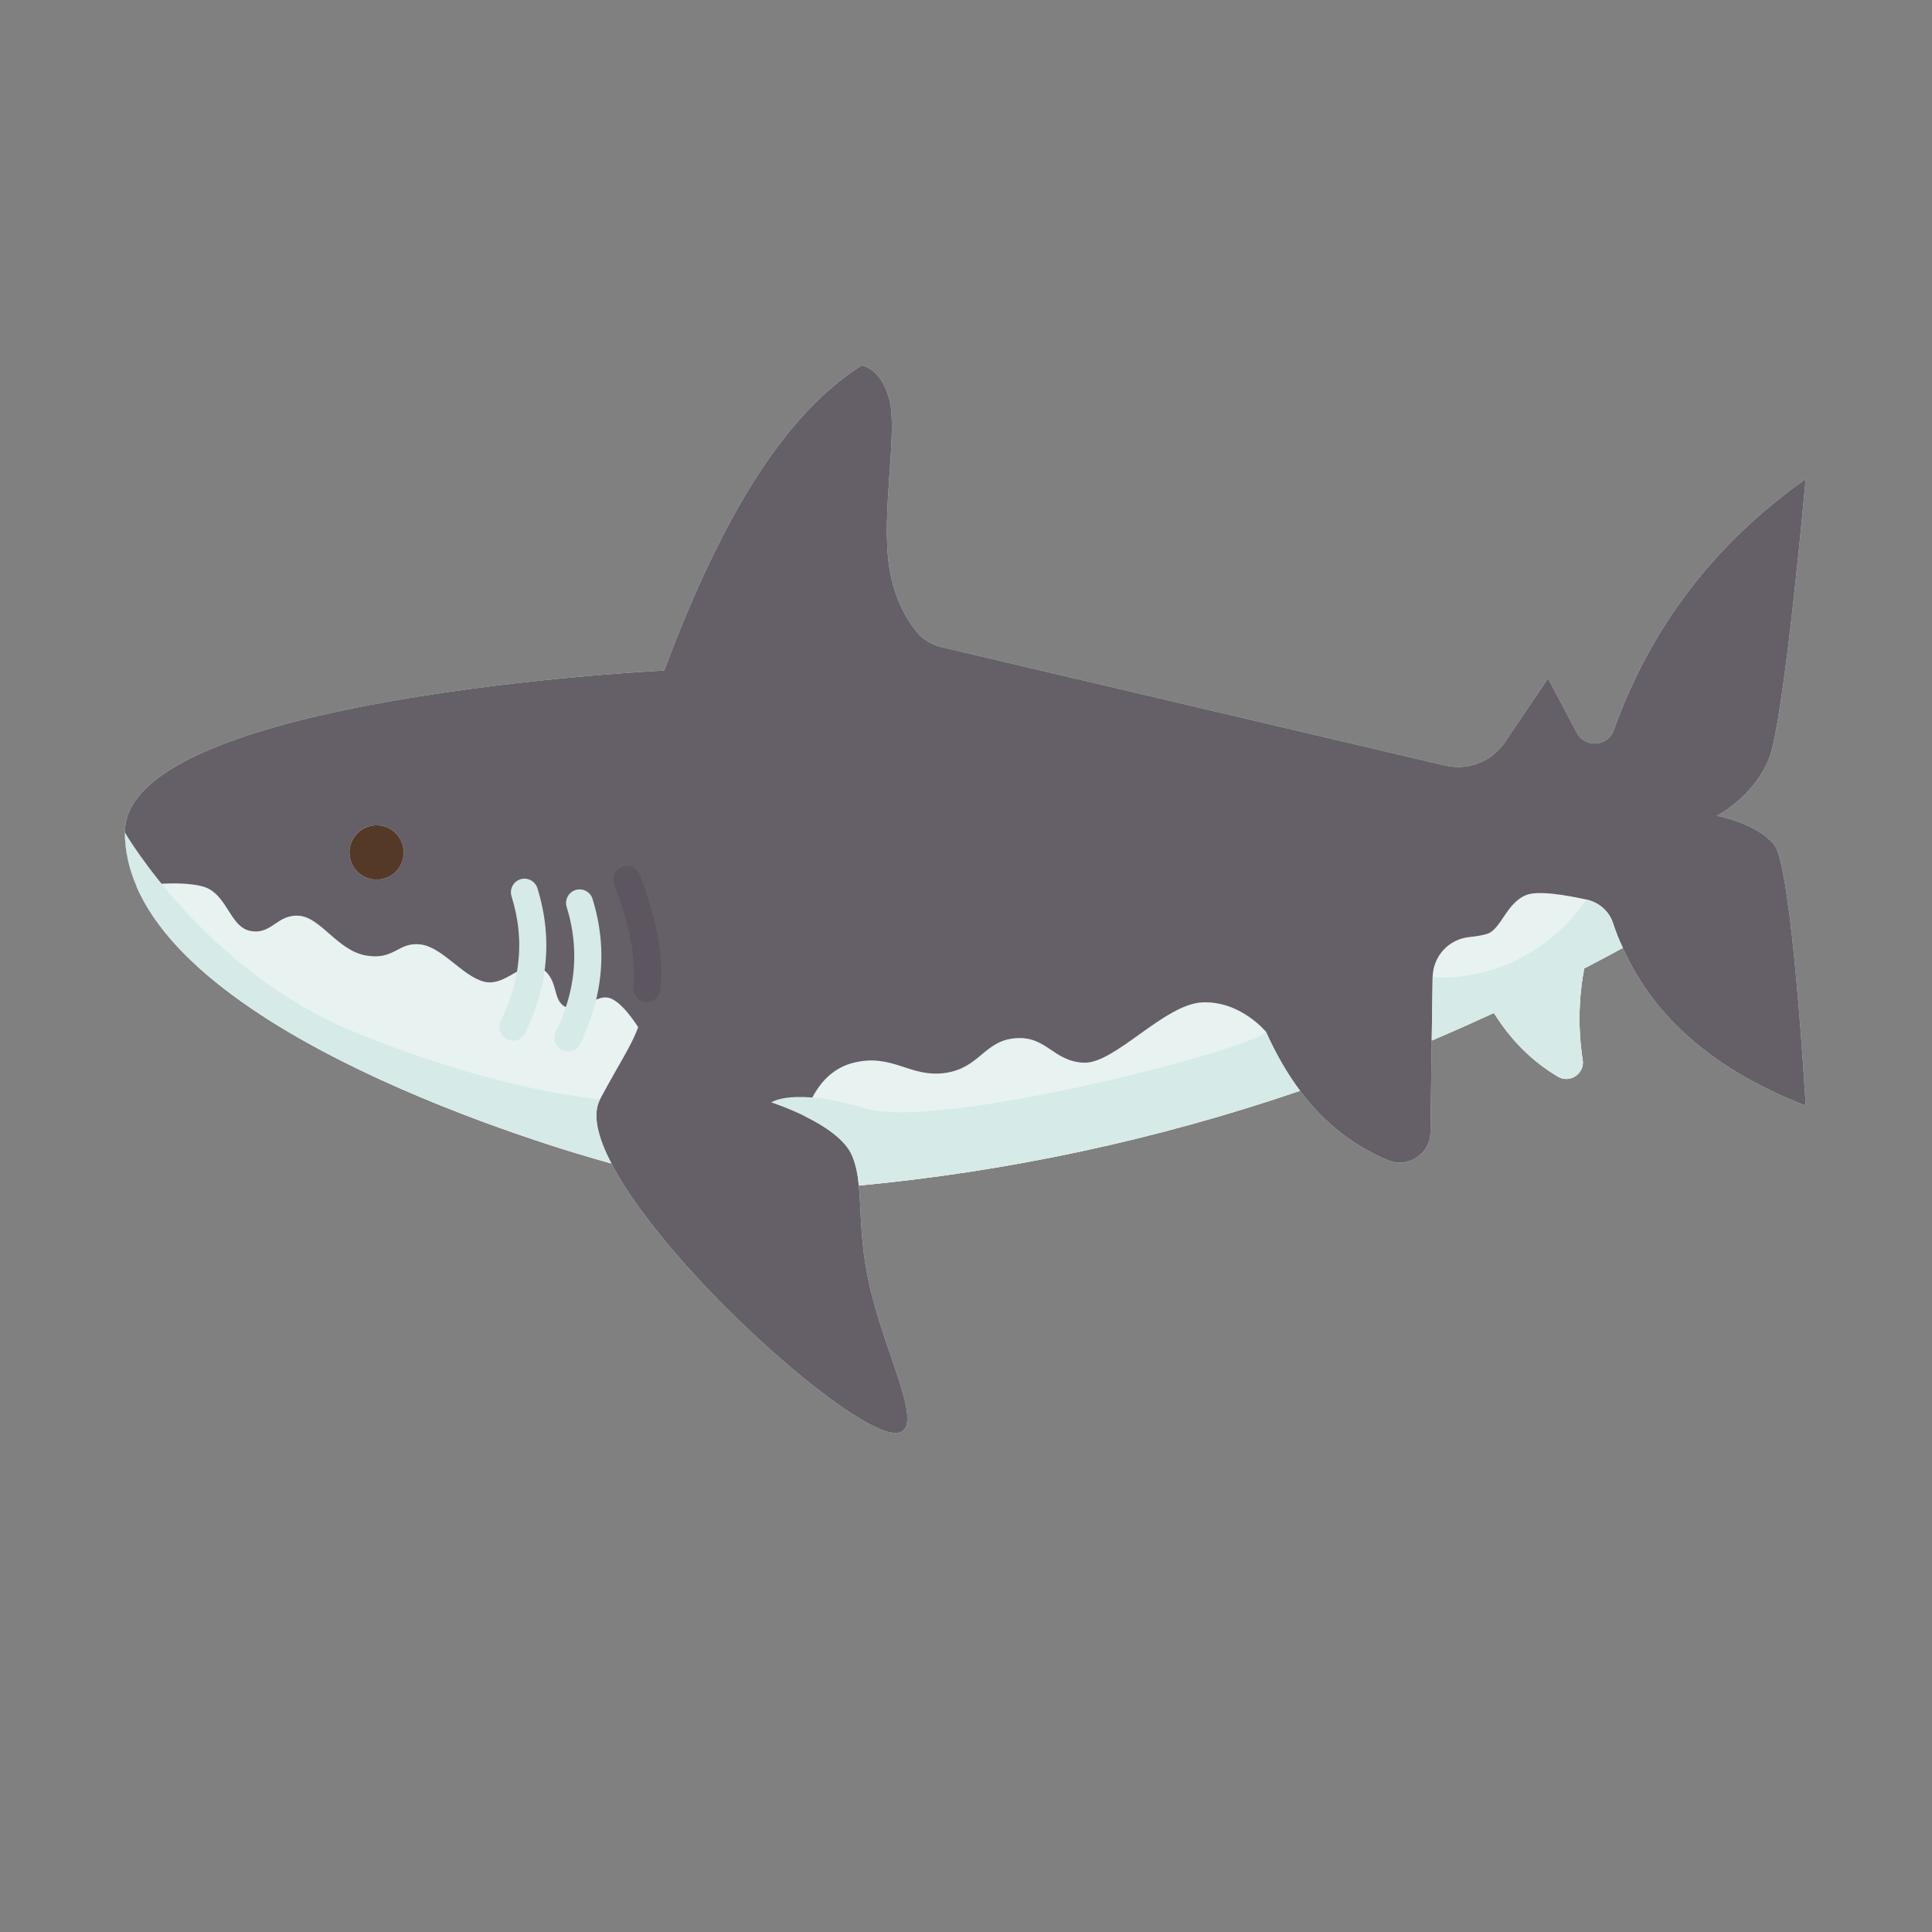 <svg xmlns="http://www.w3.org/2000/svg" xmlns:xlink="http://www.w3.org/1999/xlink" width="400" zoomAndPan="magnify" viewBox="0 0 300 300" height="400" preserveAspectRatio="xMidYMid meet" version="1.0"><rect x="0" y="0" width="300" height="300" fill="#808080" stroke="none"/><defs><clipPath id="id1"><path d="M 19.387 56.516 L 280.387 56.516 L 280.387 223 L 19.387 223 Z M 19.387 56.516 " clip-rule="nonzero"/></clipPath><clipPath id="id2"><path d="M 19.387 56.516 L 280.387 56.516 L 280.387 223 L 19.387 223 Z M 19.387 56.516 " clip-rule="nonzero"/></clipPath><clipPath id="id3"><path d="M 19.387 129 L 95 129 L 95 181 L 19.387 181 Z M 19.387 129 " clip-rule="nonzero"/></clipPath></defs><g clip-path="url(#id1)"><path fill="#e7f2f1" d="M 266.602 126.676 C 266.602 126.676 272.391 123.703 274.727 117.676 C 277.062 111.621 280.387 74.387 280.387 74.387 C 266.516 84.191 256.434 97.051 250.582 113.395 C 249.676 115.965 246.121 116.199 244.836 113.773 L 240.375 105.34 L 233.68 115.25 C 231.641 118.266 227.957 119.699 224.418 118.875 L 146.203 100.488 C 144.688 100.129 143.32 99.309 142.332 98.105 C 140.836 96.273 138.879 93.066 138.102 88.195 C 136.754 79.824 139.445 67.109 138.102 62.051 C 136.754 57.012 133.785 56.758 133.785 56.758 C 120.777 65.004 111.223 82.566 103.141 104.117 C 103.141 104.117 19.387 108.164 19.387 129.25 C 19.387 132.137 20.02 134.922 21.199 137.621 C 32.625 164.211 94.91 180.656 94.91 180.656 L 94.93 180.637 C 103.707 197.586 134.902 225.02 139.953 222.34 C 142.984 220.738 137.953 211.168 135.387 201.152 C 133.449 193.559 133.785 188.289 133.363 184.094 C 156.539 181.898 179.398 177.051 201.875 169.375 C 205.832 174.648 210.465 178.043 215.516 180.148 C 218.633 181.457 222.082 179.18 222.125 175.805 L 222.316 161.574 C 225.555 160.203 228.754 158.77 231.977 157.293 C 234.734 161.723 238.102 164.926 241.953 167.203 C 243.785 168.258 246.078 166.699 245.762 164.609 C 245.027 159.867 245.109 155.121 245.996 150.379 C 247.992 149.344 249.992 148.289 251.973 147.195 L 251.992 147.172 C 257.086 158.559 266.938 166.465 280.387 171.672 C 280.387 171.672 278.281 134.438 275.461 131.105 C 272.621 127.773 266.602 126.676 266.602 126.676 Z M 266.602 126.676 " fill-opacity="1" fill-rule="nonzero"/></g><path fill="#e7f2f1" d="M 251.973 147.195 C 249.992 148.289 247.992 149.344 245.996 150.379 C 245.109 155.121 245.027 159.867 245.762 164.609 C 246.078 166.699 243.785 168.258 241.953 167.203 C 238.102 164.926 234.734 161.723 231.977 157.293 C 228.754 158.77 225.555 160.203 222.316 161.574 L 222.461 151.727 C 222.504 148.523 224.926 145.844 228.125 145.508 C 229.367 145.379 230.504 145.191 231.156 144.918 C 233.113 144.051 233.977 140.234 236.945 138.992 C 238.773 138.23 243.238 138.992 246.352 139.688 C 248.266 140.109 249.848 141.457 250.457 143.312 C 250.898 144.641 251.402 145.93 251.992 147.172 Z M 251.973 147.195 " fill-opacity="1" fill-rule="nonzero"/><path fill="#e7f2f1" d="M 90.09 156.344 C 91.562 155.84 93.016 154.656 94.402 154.91 C 96.508 155.27 99.098 159.508 99.098 159.508 C 98.004 162.48 96.277 164.906 93.184 170.684 C 91.961 172.98 92.762 176.504 94.93 180.637 L 94.91 180.656 C 94.91 180.656 32.625 164.211 21.199 137.621 C 21.617 137.559 27.598 136.652 31.387 137.621 C 35.32 138.633 35.574 143.926 38.898 144.559 C 42.227 145.168 42.961 141.965 46.414 142.195 C 49.844 142.449 52.434 147.637 56.875 148.375 C 61.293 149.113 61.777 146.266 65.23 146.645 C 68.684 147.004 71.754 151.578 75.207 152.445 C 77.965 153.117 80.324 150.23 82.531 149.996 C 83.078 149.934 83.625 150.039 84.176 150.398 C 86.867 152.254 85.668 155.395 87.879 156.387 C 88.617 156.723 89.352 156.617 90.09 156.344 Z M 90.09 156.344 " fill-opacity="1" fill-rule="nonzero"/><path fill="#e7f2f1" d="M 196.574 160.203 C 198.172 163.766 199.941 166.781 201.875 169.375 C 179.398 177.051 156.539 181.898 133.363 184.094 C 133.195 182.406 132.922 180.887 132.312 179.453 C 131.238 176.902 127.953 174.793 125.008 173.34 C 125.008 173.34 126.523 166.488 132.562 165.012 C 138.586 163.535 141.301 167.352 146.707 166.613 C 152.141 165.875 152.77 161.617 157.652 161.215 C 162.516 160.816 163.465 164.777 168.262 165.012 C 173.062 165.262 180.809 155.879 186.723 155.648 C 192.617 155.395 196.574 160.203 196.574 160.203 Z M 196.574 160.203 " fill-opacity="1" fill-rule="nonzero"/><g clip-path="url(#id2)"><path fill="#655f68" d="M 99.098 159.508 C 99.098 159.508 96.508 155.27 94.402 154.91 C 93.016 154.656 91.562 155.84 90.09 156.344 C 89.352 156.617 88.617 156.723 87.879 156.387 C 85.668 155.395 86.867 152.254 84.176 150.398 C 83.625 150.039 83.078 149.934 82.531 149.996 C 80.324 150.23 77.965 153.117 75.207 152.445 C 71.754 151.578 68.684 147.004 65.23 146.645 C 61.777 146.266 61.293 149.113 56.875 148.375 C 52.434 147.637 49.844 142.449 46.414 142.195 C 42.961 141.965 42.227 145.168 38.898 144.559 C 35.574 143.926 35.32 138.633 31.387 137.621 C 27.598 136.652 21.617 137.559 21.199 137.621 C 20.02 134.922 19.387 132.137 19.387 129.25 C 19.387 108.164 103.141 104.117 103.141 104.117 C 111.223 82.566 120.777 65.004 133.785 56.758 C 133.785 56.758 136.754 57.012 138.102 62.051 C 139.445 67.109 136.754 79.824 138.102 88.195 C 138.879 93.066 140.836 96.273 142.332 98.105 C 143.32 99.309 144.688 100.129 146.203 100.488 L 224.418 118.875 C 227.957 119.699 231.641 118.266 233.68 115.25 L 240.375 105.34 L 244.836 113.773 C 246.121 116.199 249.676 115.965 250.582 113.395 C 256.434 97.051 266.516 84.191 280.387 74.387 C 280.387 74.387 277.062 111.621 274.727 117.676 C 272.391 123.703 266.602 126.676 266.602 126.676 C 266.602 126.676 272.621 127.773 275.461 131.105 C 278.281 134.438 280.387 171.672 280.387 171.672 C 266.938 166.465 257.086 158.559 251.992 147.172 C 251.402 145.93 250.898 144.641 250.457 143.312 C 249.848 141.457 248.266 140.109 246.352 139.688 C 243.238 138.992 238.773 138.23 236.945 138.992 C 233.977 140.234 233.113 144.051 231.156 144.918 C 230.504 145.191 229.367 145.379 228.125 145.508 C 224.926 145.844 222.504 148.523 222.461 151.727 L 222.316 161.574 L 222.125 175.805 C 222.082 179.18 218.633 181.457 215.516 180.148 C 210.465 178.043 205.832 174.648 201.875 169.375 C 199.941 166.781 198.172 163.766 196.574 160.203 C 196.574 160.203 192.617 155.395 186.723 155.648 C 180.809 155.879 173.062 165.262 168.262 165.012 C 163.465 164.777 162.516 160.816 157.652 161.215 C 152.77 161.617 152.141 165.875 146.707 166.613 C 141.301 167.352 138.586 163.535 132.562 165.012 C 126.523 166.488 125.008 173.34 125.008 173.34 C 127.953 174.793 131.238 176.902 132.312 179.453 C 132.922 180.887 133.195 182.406 133.363 184.094 C 133.785 188.289 133.449 193.559 135.387 201.152 C 137.953 211.168 142.984 220.738 139.953 222.34 C 134.902 225.02 103.707 197.586 94.93 180.637 C 92.762 176.504 91.961 172.98 93.184 170.684 C 96.277 164.906 98.004 162.48 99.098 159.508 Z M 62.684 132.371 C 62.684 130.031 60.789 128.152 58.473 128.152 C 56.137 128.152 54.266 130.031 54.266 132.371 C 54.266 134.691 56.137 136.586 58.473 136.586 C 60.789 136.586 62.684 134.691 62.684 132.371 Z M 62.684 132.371 " fill-opacity="1" fill-rule="nonzero"/></g><path fill="#543927" d="M 62.684 132.371 C 62.684 132.648 62.656 132.922 62.602 133.191 C 62.551 133.465 62.469 133.727 62.363 133.984 C 62.258 134.238 62.129 134.484 61.973 134.715 C 61.82 134.945 61.645 135.156 61.449 135.352 C 61.254 135.547 61.043 135.723 60.812 135.875 C 60.582 136.031 60.34 136.16 60.086 136.266 C 59.828 136.371 59.566 136.453 59.297 136.508 C 59.023 136.559 58.75 136.586 58.473 136.586 C 58.199 136.586 57.926 136.559 57.652 136.508 C 57.383 136.453 57.117 136.371 56.863 136.266 C 56.609 136.16 56.363 136.031 56.137 135.875 C 55.906 135.723 55.691 135.547 55.496 135.352 C 55.301 135.156 55.129 134.945 54.973 134.715 C 54.82 134.484 54.691 134.238 54.586 133.984 C 54.48 133.727 54.398 133.465 54.344 133.191 C 54.293 132.922 54.266 132.648 54.266 132.371 C 54.266 132.094 54.293 131.82 54.344 131.547 C 54.398 131.277 54.48 131.012 54.586 130.758 C 54.691 130.5 54.82 130.258 54.973 130.027 C 55.129 129.797 55.301 129.586 55.496 129.387 C 55.691 129.191 55.906 129.02 56.137 128.863 C 56.363 128.711 56.609 128.582 56.863 128.473 C 57.117 128.367 57.383 128.289 57.652 128.234 C 57.926 128.18 58.199 128.152 58.473 128.152 C 58.75 128.152 59.023 128.18 59.297 128.234 C 59.566 128.289 59.828 128.367 60.086 128.473 C 60.34 128.582 60.582 128.711 60.812 128.863 C 61.043 129.02 61.254 129.191 61.449 129.387 C 61.645 129.586 61.82 129.797 61.973 130.027 C 62.129 130.258 62.258 130.5 62.363 130.758 C 62.469 131.012 62.551 131.277 62.602 131.547 C 62.656 131.82 62.684 132.094 62.684 132.371 Z M 62.684 132.371 " fill-opacity="1" fill-rule="nonzero"/><path fill="#5d5560" d="M 100.445 155.562 C 100.359 155.562 100.273 155.559 100.184 155.547 C 99.027 155.402 98.211 154.352 98.355 153.195 C 99.199 146.457 95.453 137.504 95.414 137.41 C 94.961 136.34 95.457 135.102 96.531 134.648 C 97.594 134.191 98.836 134.691 99.289 135.762 C 99.465 136.168 103.523 145.84 102.535 153.719 C 102.398 154.785 101.492 155.562 100.445 155.562 Z M 100.445 155.562 " fill-opacity="1" fill-rule="nonzero"/><g clip-path="url(#id3)"><path fill="#d6eae8" d="M 93.184 170.684 C 93.184 170.684 77.992 169.668 54.91 160.203 C 31.828 150.738 19.387 129.25 19.387 129.25 C 19.387 132.137 20.02 134.922 21.199 137.621 C 32.625 164.211 94.91 180.656 94.91 180.656 L 94.93 180.637 C 92.762 176.504 91.961 172.98 93.184 170.684 Z M 93.184 170.684 " fill-opacity="1" fill-rule="nonzero"/></g><path fill="#d6eae8" d="M 196.574 160.203 C 194.711 162.871 145.996 175.562 134.516 172.148 C 123.035 168.734 119.766 171.188 119.766 171.188 C 119.766 171.188 122.23 171.969 125.008 173.34 C 127.953 174.793 131.238 176.902 132.312 179.453 C 132.922 180.887 133.195 182.406 133.363 184.094 C 156.539 181.898 179.398 177.051 201.875 169.375 C 199.941 166.781 198.172 163.766 196.574 160.203 Z M 196.574 160.203 " fill-opacity="1" fill-rule="nonzero"/><path fill="#d6eae8" d="M 250.457 143.312 C 249.848 141.457 248.266 140.109 246.352 139.688 C 236.711 153.43 222.461 151.727 222.461 151.727 L 222.316 161.574 C 225.555 160.203 228.754 158.77 231.977 157.293 C 234.734 161.723 238.102 164.926 241.953 167.203 C 243.785 168.258 246.078 166.699 245.762 164.609 C 245.027 159.867 245.109 155.121 245.996 150.379 C 247.992 149.344 249.992 148.289 251.973 147.195 L 251.992 147.172 C 251.402 145.93 250.898 144.641 250.457 143.312 Z M 250.457 143.312 " fill-opacity="1" fill-rule="nonzero"/><path fill="#d6eae8" d="M 79.668 161.594 C 79.359 161.594 79.051 161.527 78.754 161.383 C 77.707 160.879 77.27 159.617 77.773 158.57 C 79.207 155.598 80.102 152.633 80.441 149.75 C 80.879 146.223 80.547 142.766 79.43 139.176 C 79.086 138.062 79.707 136.879 80.816 136.531 C 81.918 136.191 83.102 136.809 83.449 137.922 C 84.73 142.039 85.125 146.191 84.621 150.254 C 84.23 153.586 83.203 157.004 81.566 160.402 C 81.199 161.156 80.449 161.594 79.668 161.594 Z M 79.668 161.594 " fill-opacity="1" fill-rule="nonzero"/><path fill="#d6eae8" d="M 88.215 163.262 C 87.906 163.262 87.598 163.195 87.305 163.051 C 86.258 162.551 85.812 161.293 86.316 160.242 C 87.047 158.715 87.633 157.203 88.07 155.742 C 89.566 150.828 89.539 145.82 87.992 140.84 C 87.648 139.727 88.27 138.543 89.379 138.199 C 90.492 137.855 91.668 138.477 92.012 139.586 C 93.812 145.391 93.84 151.234 92.098 156.957 C 91.609 158.617 90.938 160.34 90.113 162.062 C 89.754 162.82 89 163.262 88.215 163.262 Z M 88.215 163.262 " fill-opacity="1" fill-rule="nonzero"/></svg>